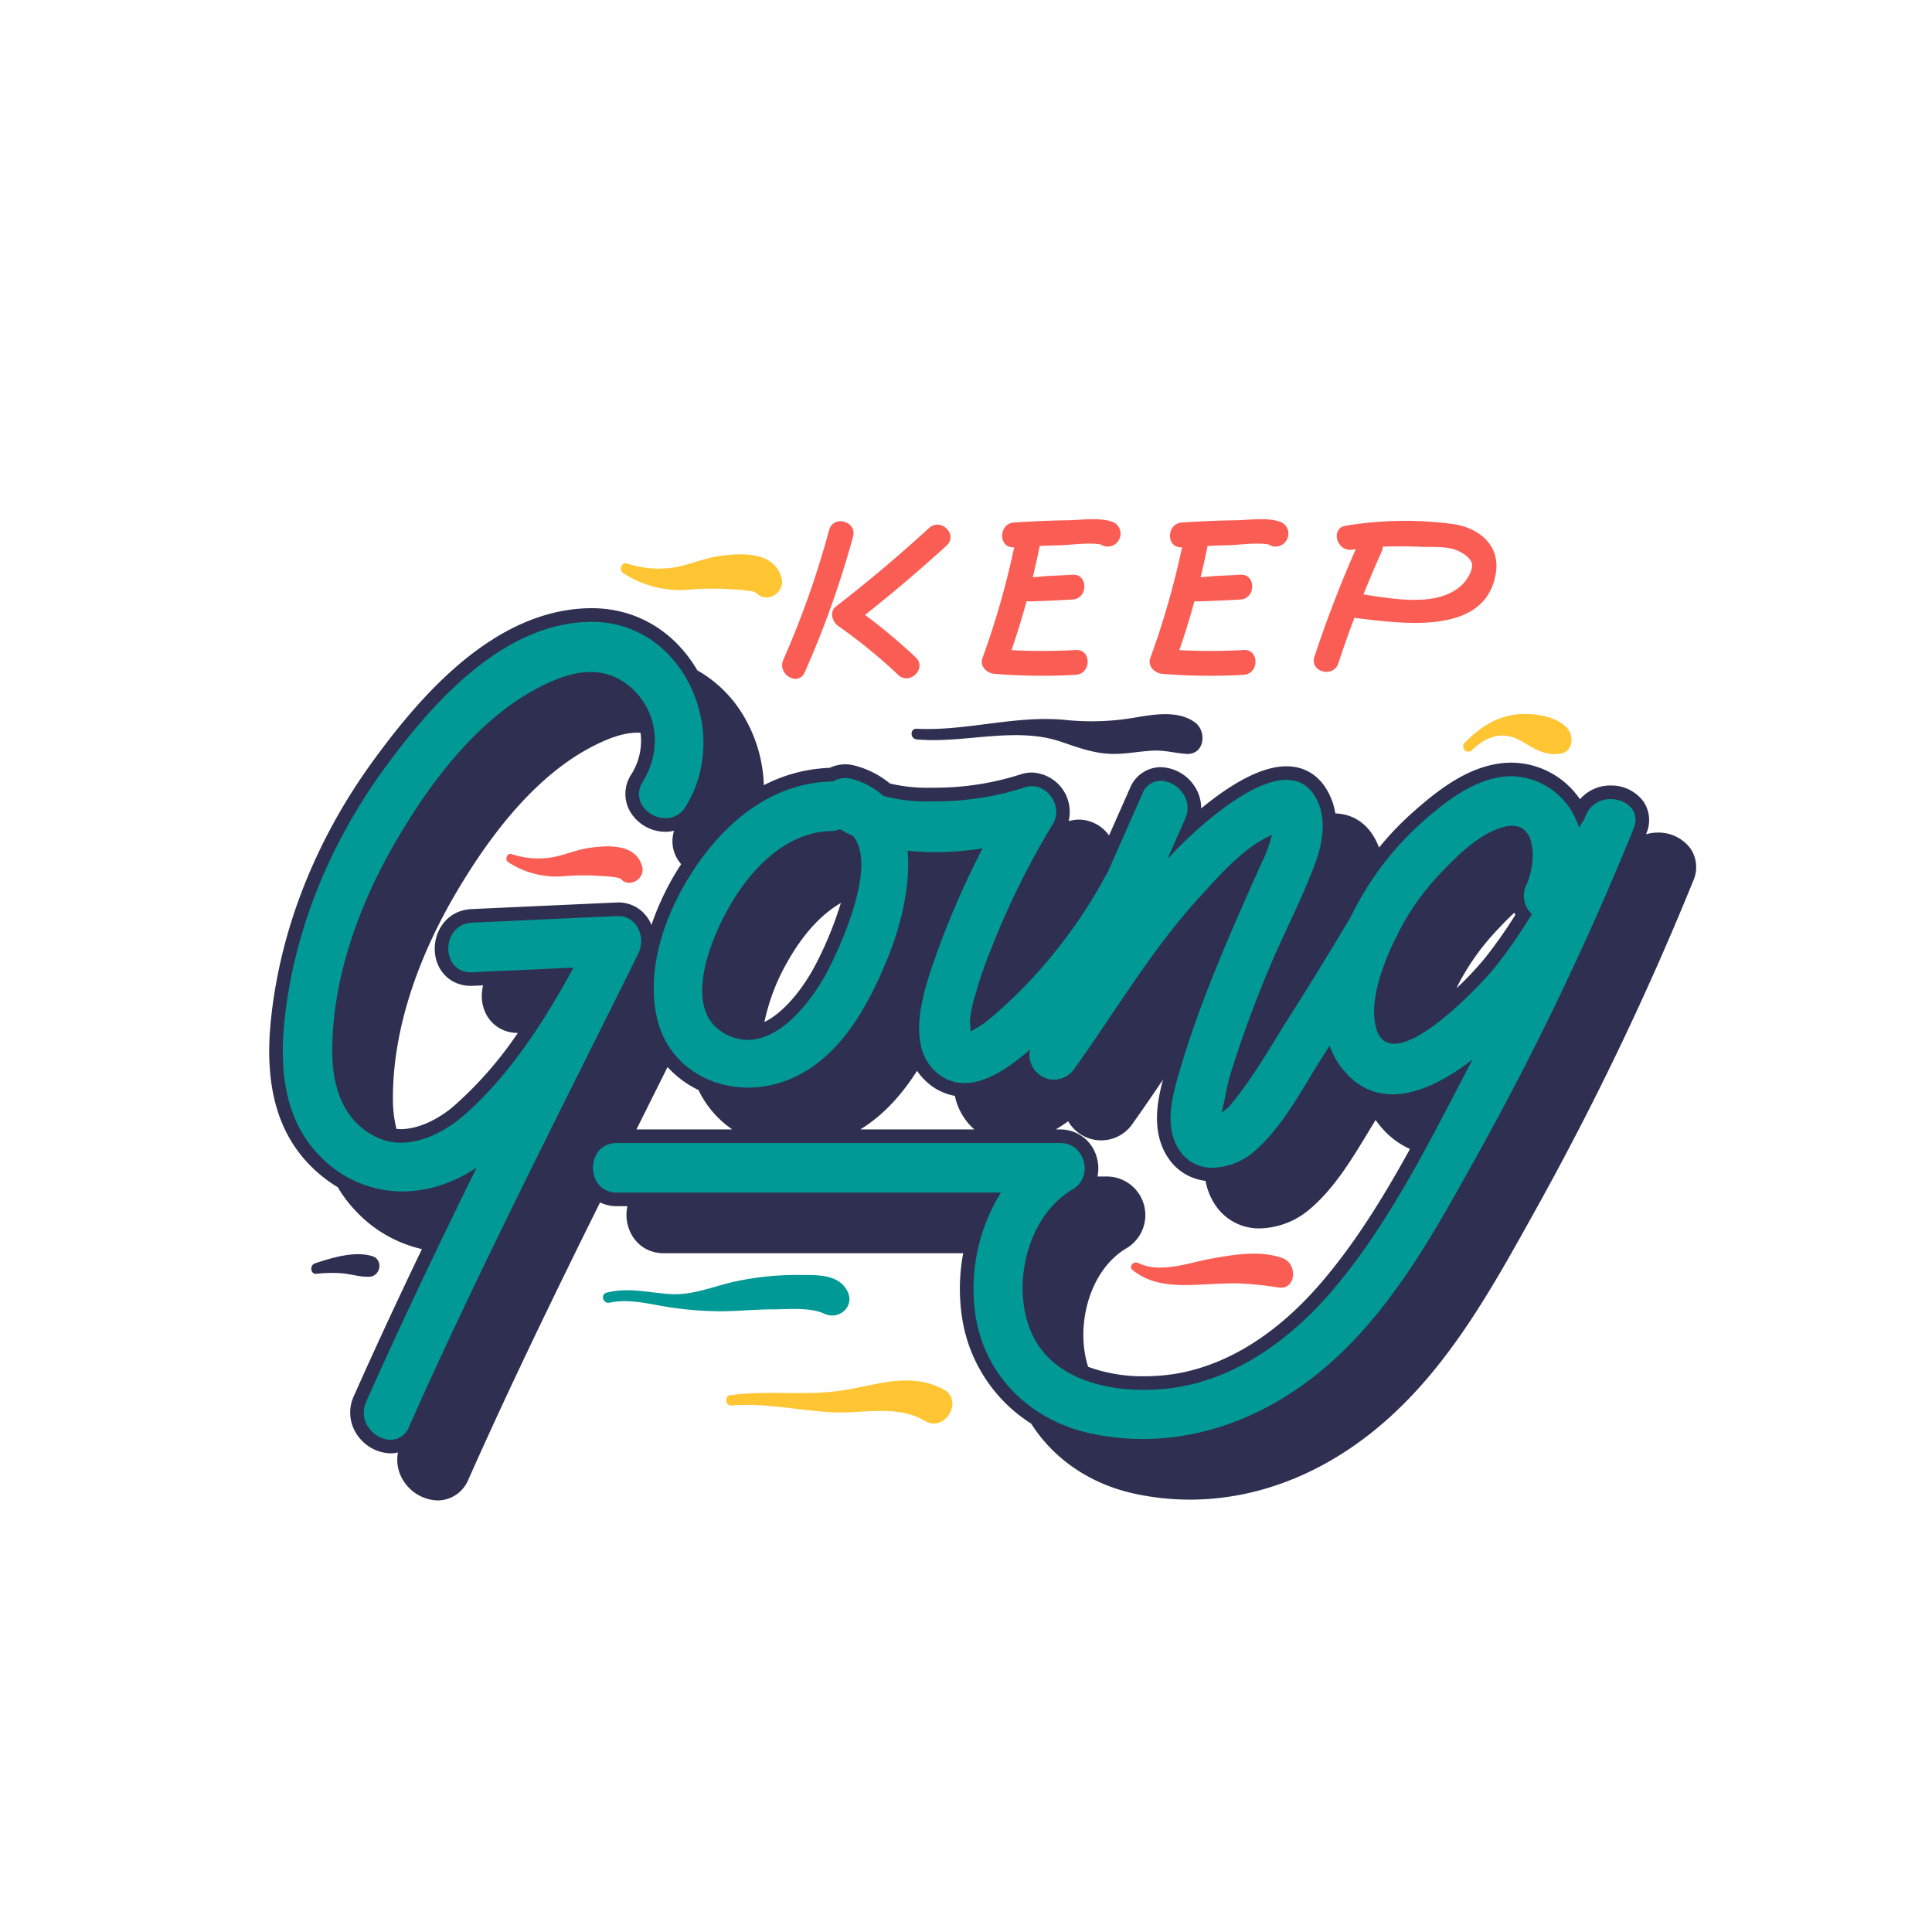 <svg id="Layer_1" height="512" viewBox="0 0 512 512" width="512" xmlns="http://www.w3.org/2000/svg" data-name="Layer 1"><path d="m448.067 224.977a10.514 10.514 0 0 0 -8.731-4.334 11.241 11.241 0 0 0 -3.132.45l.041-.1a8.828 8.828 0 0 0 -.654-8.491 10.514 10.514 0 0 0 -8.731-4.334 10.62 10.62 0 0 0 -8.151 3.643 22.154 22.154 0 0 0 -18.208-9.7 22.027 22.027 0 0 0 -2.523.146c-9.106 1.054-16.855 7.008-23.872 13.284a80.825 80.825 0 0 0 -8.646 9.072c-2.141-5.679-6.245-8.871-11.584-9.049a17.374 17.374 0 0 0 -.885-3.406c-2.2-5.858-6.485-9.084-12.062-9.084-5.213 0-11.664 2.849-19.175 8.467-1.186.887-2.338 1.8-3.439 2.7a10.4 10.4 0 0 0 -1.719-5.835 11.116 11.116 0 0 0 -9-5.1 8.835 8.835 0 0 0 -8.148 5.574l-5.54 12.522a9.958 9.958 0 0 0 -7.954-4.2 9.524 9.524 0 0 0 -2.75.416 10.441 10.441 0 0 0 -9.727-12.889 9.549 9.549 0 0 0 -2.95.472 74.058 74.058 0 0 1 -21.468 3.536c-.763.014-1.555.025-2.368.025a43.254 43.254 0 0 1 -10.846-1.124 24.057 24.057 0 0 0 -9.431-4.774 9.32 9.32 0 0 0 -2.393-.312 9.976 9.976 0 0 0 -4.16.934 41.084 41.084 0 0 0 -17.437 4.6 38.108 38.108 0 0 0 -4.731-17.255 33.547 33.547 0 0 0 -12.9-13.193c-6.118-10.466-16.272-16.462-28-16.463-.241 0-.481 0-.723.008-25.226.53-44.68 23.281-57.119 40.348-15.317 21.017-24.711 44.822-27.165 68.843-1.739 17.019 1.664 29.6 10.4 38.467a36.868 36.868 0 0 0 7.318 5.779 34.867 34.867 0 0 0 5.153 6.695 34.4 34.4 0 0 0 17.155 9.707c-6.851 14.295-12.662 26.848-18.065 39.008a10.368 10.368 0 0 0 .774 10.025 11.112 11.112 0 0 0 9 5.1 8.681 8.681 0 0 0 1.944-.24 10.314 10.314 0 0 0 1.523 7.615 11.112 11.112 0 0 0 9 5.1 8.848 8.848 0 0 0 8.153-5.565c10.961-24.663 22.916-49.274 34.882-73.411a10.073 10.073 0 0 0 4.469 1h2.788a10.785 10.785 0 0 0 -.262 2.3c0 4.93 3.487 10.169 9.95 10.169h79.289a50.983 50.983 0 0 0 -.243 17.423 40.408 40.408 0 0 0 18.27 27.738c5.9 9.291 15.537 15.994 27.414 18.565a69.249 69.249 0 0 0 14.625 1.57c16.8 0 33.392-6.088 47.967-17.607 19.16-15.142 31.153-36.7 42.75-57.55l1.341-2.41a795.015 795.015 0 0 0 41.331-86.392 8.827 8.827 0 0 0 -.645-8.483zm-157.379 81.866a10 10 0 0 0 -9.688-7.533h-1.2c1.066-.645 2.15-1.352 3.271-2.168a10.024 10.024 0 0 0 .91 1.313 10.066 10.066 0 0 0 16.3-.858c2.707-3.789 5.357-7.681 7.943-11.508-1.483 5.427-3.231 13.888 1.308 20.693a13.74 13.74 0 0 0 9.947 6.157 16.984 16.984 0 0 0 2.529 6.316 13.871 13.871 0 0 0 11.9 6.283 21.125 21.125 0 0 0 13.113-5.028c6.5-5.468 11.154-13.173 15.658-20.624.638-1.056 1.259-2.083 1.873-3.083q.571.813 1.208 1.579a21.42 21.42 0 0 0 7.895 6.108c-6.909 12.563-14.407 24.783-23.428 35.319-15.41 18-30.482 23.256-40.413 24.5a54.33 54.33 0 0 1 -6.718.42 42.267 42.267 0 0 1 -14.722-2.506c-3.4-10.4.015-25.479 10.248-31.482a10.224 10.224 0 0 0 -5.139-18.954h-2.642a10.443 10.443 0 0 0 -.153-4.944zm95.7-45.81a63.411 63.411 0 0 1 9.709-13.857c1.265-1.363 3.089-3.323 5.209-5.284.093.188.175.379.28.563a126.381 126.381 0 0 1 -8.023 11.408 88.929 88.929 0 0 1 -7.536 8.012c.136-.275.257-.56.364-.843zm-163.552-21.733a95.784 95.784 0 0 1 -6.549 16.05c-3.316 6.455-8.46 12.936-13.705 15.488a54.256 54.256 0 0 1 5.907-15.611c4.768-8.558 9.849-13.32 14.347-15.927zm-50.936 4.36a9.342 9.342 0 0 0 -8.081-4.506c-.158 0-38.841 1.764-38.841 1.764-6.5.3-9.883 5.75-9.769 10.73.127 5.575 4.152 9.621 9.57 9.621.174 0 3.253-.137 3.253-.137a11.073 11.073 0 0 0 -.352 2.989c.127 5.569 4.144 9.612 9.553 9.621a101.664 101.664 0 0 1 -16.851 19.279c-4.5 3.885-9.794 6.205-14.154 6.205-.395 0-.782-.022-1.163-.06a32.416 32.416 0 0 1 -.938-7.836c-.1-21.024 8.6-40.583 15.906-53.289 11.18-19.435 23.26-32.775 35.905-39.649 5.306-2.885 9.455-4.228 13.058-4.228.255 0 .5.013.753.027a16.606 16.606 0 0 1 -2.443 11.014 9.377 9.377 0 0 0 -.392 9.737 10.919 10.919 0 0 0 9.44 5.494 9.834 9.834 0 0 0 2.285-.277 9.136 9.136 0 0 0 .746 7.258 10.177 10.177 0 0 0 1.129 1.6 71.619 71.619 0 0 0 -7.876 16.1 10.658 10.658 0 0 0 -.738-1.457zm-1.331 51.831c2.09-4.188 4.211-8.44 6.34-12.713a26.913 26.913 0 0 0 8.207 6.1 26.5 26.5 0 0 0 8.949 10.433h-25.4zm72.46-11.718a15.644 15.644 0 0 0 2.368 2.762 14.869 14.869 0 0 0 7.654 3.881 16.3 16.3 0 0 0 4.822 8.592c.116.107.238.2.355.3h-30.239c6.322-3.863 11.211-9.508 15.04-15.535z" fill="#2f2f51"/><path d="m174 269.335c2.528 12.013 12.949 18.895 24.234 18.895a28.349 28.349 0 0 0 8.153-1.206c15.19-4.562 23.436-19.7 28.98-33.416 3.139-7.769 6.033-18.685 5.151-28.176a65.039 65.039 0 0 0 7.357.4 81.871 81.871 0 0 0 12.51-1.005 229.816 229.816 0 0 0 -12.7 29.386c-2.93 8.357-7.608 22.5.151 29.674a11.109 11.109 0 0 0 7.761 3.149c6.048 0 12.407-4.556 17.367-8.9a6.585 6.585 0 0 0 6.372 7.993 6.758 6.758 0 0 0 5.531-3.1c10.848-15.181 20.4-31.461 33.038-45.275 5.259-5.748 11.72-13.267 19.155-16.483a35.719 35.719 0 0 1 -2.795 7.57c-8.254 18.466-16.515 36.978-22.091 56.467-1.765 6.169-3.505 13.7.345 19.475a10.269 10.269 0 0 0 8.9 4.68 17.437 17.437 0 0 0 10.794-4.182c7.889-6.641 13.256-17.479 18.8-26.041.457-.707.9-1.42 1.358-2.128a21.028 21.028 0 0 0 3.674 6.493c3.823 4.6 8.3 6.4 12.976 6.4 7.183 0 14.818-4.27 21.221-9.241-.21.4-.415.809-.626 1.212-10.714 20.431-21.577 42.553-36.661 60.171-10.9 12.736-25.662 23.6-42.7 25.729a57.988 57.988 0 0 1 -7.164.448c-12.048 0-25.084-3.868-29.958-15.644-5.085-12.287-.927-30.418 11.185-37.524 5.615-3.294 3.214-12.247-3.317-12.247h-117.501c-8.458 0-8.472 13.144 0 13.144h101.749a48.314 48.314 0 0 0 -6.674 32.911c2.641 16.006 14.72 27.5 30.417 30.9a65.426 65.426 0 0 0 13.863 1.488c16.592 0 32.436-6.322 45.735-16.831 19.329-15.274 31.39-37.725 43.178-58.887a787.963 787.963 0 0 0 41.142-86c1.934-4.744-1.971-7.864-6.051-7.864a6.93 6.93 0 0 0 -6.624 4.37c-.184.451-.375.9-.56 1.349a6.99 6.99 0 0 0 -.978 1.431l-.215.415a21.5 21.5 0 0 0 -.918-2.329 19.008 19.008 0 0 0 -17.064-11.292 18.32 18.32 0 0 0 -2.109.122c-8.33.964-15.825 6.97-21.886 12.391a79.645 79.645 0 0 0 -15.4 18.91c-1.05 1.787-2.12 3.749-3.155 5.831-5.08 8.571-10.258 17.084-15.617 25.485-5.276 8.271-10.323 17.434-16.7 24.9a16.781 16.781 0 0 1 -1.9 1.491c.87-3.2 1.307-6.757 2.279-9.951a298.543 298.543 0 0 1 10.388-28.414c3.854-9.2 8.589-18.149 12.073-27.487 1.766-4.732 2.976-10.709 1.151-15.565-1.832-4.876-4.963-6.75-8.691-6.75-10.291 0-25.141 14.282-29.843 19.153-.582.6-1.148 1.219-1.718 1.832l4.724-10.679c2.327-5.26-2.274-10.064-6.5-10.064a5.191 5.191 0 0 0 -4.855 3.43l-9.266 20.951q-.207.3-.395.645a133.355 133.355 0 0 1 -19.058 26.795 125.08 125.08 0 0 1 -11.907 11.405 26.608 26.608 0 0 1 -4.88 3.164c-.039-1.139-.219-2.68-.177-3.1a35.438 35.438 0 0 1 .95-4.983 118.611 118.611 0 0 1 4.748-13.994 214.018 214.018 0 0 1 16.306-32.932c2.54-4.229-.926-9.951-5.584-9.951a5.935 5.935 0 0 0 -1.838.3 77.652 77.652 0 0 1 -22.511 3.711c-.785.015-1.6.026-2.436.026a43.8 43.8 0 0 1 -12.618-1.489 20.1 20.1 0 0 0 -8.585-4.53 5.7 5.7 0 0 0 -1.468-.192 6.533 6.533 0 0 0 -3.293.937c-.142-.006-.283-.013-.428-.013h-.117c-14.661.418-26.4 9.469-34.688 20.995-8.178 11.365-14.472 27.082-11.496 41.241zm195.306-19.588c.139-.3.289-.589.432-.884.079-.134.16-.267.239-.4a7.3 7.3 0 0 0 .628-1.35 67.077 67.077 0 0 1 10.376-14.859c4.5-4.845 10.794-11.242 17.36-13.06a8.949 8.949 0 0 1 2.376-.356c6.935 0 6.115 10.772 3.822 15.575a6.664 6.664 0 0 0 1.408 7.841 135.458 135.458 0 0 1 -9.565 13.85c-3.216 4.043-18.608 20.5-26.906 20.5-2.659 0-4.588-1.687-5.156-6.014-.888-6.782 2.166-14.78 4.989-20.843zm-176.44-8.747c5.636-10.116 14.931-20.411 27.318-20.764a6.863 6.863 0 0 0 2.43-.5 36.941 36.941 0 0 0 3.466 1.825c6.483 7.826-3.323 29.075-6.591 35.436-3.76 7.318-12 18.589-21.341 18.589a12.423 12.423 0 0 1 -6.8-2.109c-10.375-6.655-2.948-24.456 1.518-32.477z" fill="#009995"/><path d="m163.818 242.755c-.1 0-.207 0-.313.007l-38.363 1.753c-8.3.379-8.467 13.153-.363 13.153.119 0 .24 0 .363-.008l26.833-1.226c-7.787 14.335-17.219 28.94-29.241 39.313-4.322 3.729-10.5 7.08-16.506 7.08a14.242 14.242 0 0 1 -5.483-1.055c-9.526-3.938-12.646-13.37-12.69-22.9-.088-19.2 6.915-38.638 16.385-55.1 8.915-15.5 21.306-32.318 37.307-41.017 4.633-2.519 9.747-4.665 14.778-4.665a15.4 15.4 0 0 1 9.176 2.93c8.57 6.119 10.069 17.394 4.663 26.086-3.115 5.008 1.431 9.728 5.99 9.728a6.161 6.161 0 0 0 5.36-3.094c12.192-19.6-.448-48.951-24.924-48.952-.216 0-.43 0-.647.007-23.141.486-41.8 21.732-54.285 38.869-14.322 19.651-24.013 42.821-26.493 67.088-1.3 12.716.022 26.075 9.385 35.573a30.215 30.215 0 0 0 21.819 9.423 32.93 32.93 0 0 0 8.181-1.058 37.463 37.463 0 0 0 11.583-5.3c-10.107 20.547-20 41.195-29.3 62.11-2.337 5.258 2.263 10.061 6.488 10.061a5.2 5.2 0 0 0 4.862-3.427c18.876-42.464 40.217-83.834 60.797-125.482 2.039-4.127-.28-9.897-5.362-9.897z" fill="#009995"/><g fill="#fa5d53"><path d="m219.732 140.463a241.828 241.828 0 0 1 -12.148 34.4c-1.7 3.833 3.966 7.181 5.675 3.317a252.91 252.91 0 0 0 12.811-35.971c1.11-4.085-5.229-5.829-6.338-1.746z"/><path d="m246.218 139.923q-11.928 10.929-24.716 20.832c-1.812 1.4-.86 4.1.665 5.161a138.7 138.7 0 0 1 15.848 12.931c3.074 2.9 7.73-1.736 4.647-4.647a148.915 148.915 0 0 0 -13.427-11.238q11.142-8.809 21.63-18.391c3.126-2.864-1.532-7.502-4.647-4.648z"/><path d="m294.563 138.217c-3.418-1.14-8.149-.388-11.723-.335-4.707.069-9.407.28-14.1.587-4.2.274-4.23 6.848 0 6.572h.034a218.569 218.569 0 0 1 -8.417 29.372c-.787 2.163 1.218 4 3.169 4.16a155.146 155.146 0 0 0 21.553.257c4.2-.242 4.232-6.816 0-6.572a155.1 155.1 0 0 1 -17.018.034q2.2-6.411 3.991-12.933c.285.018.568.026.841.018q5.663-.162 11.318-.5c4.2-.246 4.232-6.82 0-6.572q-3.2.187-6.4.327c-1.2.051-2.72.29-4.115.342q1-4.125 1.845-8.294c1.806-.079 3.612-.147 5.419-.186 2.94-.064 7.549-.788 10.741-.209.032.018.055.041.089.058l.137.071a3.348 3.348 0 0 0 4.5-1.179l.106-.186a3.331 3.331 0 0 0 -1.97-4.832z"/><path d="m339.046 138.217c-3.418-1.14-8.149-.388-11.723-.335-4.707.069-9.407.28-14.1.587-4.2.274-4.23 6.848 0 6.572h.034a218.558 218.558 0 0 1 -8.417 29.372c-.787 2.163 1.218 4 3.169 4.16a155.146 155.146 0 0 0 21.553.257c4.2-.242 4.232-6.816 0-6.572a155.1 155.1 0 0 1 -17.018.034q2.2-6.411 3.991-12.933c.285.018.568.026.841.018q5.663-.162 11.318-.5c4.2-.246 4.232-6.82 0-6.572q-3.2.187-6.4.327c-1.2.051-2.72.29-4.115.342q1-4.125 1.845-8.294c1.806-.079 3.611-.147 5.419-.186 2.94-.064 7.549-.788 10.741-.209.032.018.055.041.089.058l.137.071a3.348 3.348 0 0 0 4.5-1.179l.106-.186a3.331 3.331 0 0 0 -1.97-4.832z"/><path d="m385.074 138.88a95.913 95.913 0 0 0 -28.437.441c-4.164.679-2.4 7.013 1.747 6.337.3-.049.607-.086.911-.13q-6.153 13.988-10.956 28.5c-1.326 4.027 5.019 5.753 6.337 1.747q2-6.07 4.243-12.04c12.493 1.491 34.966 4.978 37.515-12 1.116-7.425-4.664-11.895-11.36-12.855zm2.189 16.293c-6.279 5.669-17.312 3.675-25.938 2.36q2.3-5.728 4.832-11.367a3.514 3.514 0 0 0 .309-1.294c3.387-.142 6.783-.09 10.187.041 2.63.1 5.732-.124 8.292.548 1.686.443 4.26 1.805 4.993 3.464.848 1.922-1.405 5.101-2.675 6.247z"/></g><path d="m224.508 342.056c-2.435-4.526-8.153-4.125-12.669-4.171a77.226 77.226 0 0 0 -16.69 1.656c-5.993 1.264-11.506 3.833-17.755 3.391-5.7-.4-10.933-1.806-16.611-.366-1.73.438-.994 3.022.733 2.658 5.494-1.156 10.8.472 16.224 1.257a91.463 91.463 0 0 0 13.316 1.021c4.471-.017 8.924-.5 13.4-.5 4.108 0 10.152-.647 13.972 1.138 3.943 1.841 8.296-1.964 6.08-6.084z" fill="#009995"/><path d="m316.657 191.426c-4.6-3.344-11.272-2.033-16.5-1.162a67.4 67.4 0 0 1 -18.086.5c-13.223-1.208-25.963 3.011-39.134 2.368-1.828-.089-1.777 2.65 0 2.813 12.581 1.154 26.14-3.533 38.344.656 5.389 1.85 9.776 3.5 15.6 3.15 2.994-.182 5.957-.724 8.956-.836 2.942-.109 5.649.695 8.554.873 4.863.298 5.532-5.988 2.266-8.362z" fill="#2f2f51"/><path d="m339.969 333.455c-5.9-2.185-13.027-.993-19.054.114-5.942 1.092-13.558 4-19.32 1.109-1.142-.574-2.585.982-1.459 1.89 4.621 3.725 10.177 4.125 15.913 3.943 3.845-.122 7.684-.418 11.533-.426a94.591 94.591 0 0 1 11.337 1.131c4.712.551 4.922-6.328 1.05-7.761z" fill="#fa5d53"/><path d="m415.416 193.08c-3.009-3.6-10.281-4.369-14.729-3.582-4.887.865-9.2 3.854-12.555 7.375a1.379 1.379 0 0 0 1.949 1.949c3.995-3.922 8.451-5.232 13.414-2.241 3.383 2.039 6.183 3.815 10.177 3.1 3.192-.563 3.46-4.551 1.744-6.601z" fill="#ffc533"/><path d="m207.135 153.242c-1.965-7.274-10.819-6.727-16.814-5.832-3.772.563-7.262 2.11-10.991 2.843a26.434 26.434 0 0 1 -13.071-.9c-1.548-.487-2.371 1.718-1.073 2.545a27.516 27.516 0 0 0 16.685 4.417 77.9 77.9 0 0 1 10.095-.259c1.869.139 7.751.314 8.469 1.091 2.771 2.991 7.716-.147 6.7-3.905z" fill="#ffc533"/><path d="m170.183 229.656c-1.66-6.145-9.14-5.683-14.205-4.927-3.187.476-6.135 1.783-9.286 2.4a22.332 22.332 0 0 1 -11.043-.764c-1.308-.412-2 1.452-.907 2.15a23.247 23.247 0 0 0 14.1 3.732 65.813 65.813 0 0 1 8.529-.219c1.579.117 6.548.265 7.155.922 2.338 2.532 6.516-.116 5.657-3.294z" fill="#fa5d53"/><path d="m98.557 332.858c-4.734-1.352-10.542.447-15.083 1.941-1.42.467-1.287 2.929.374 2.763a36.757 36.757 0 0 1 6.956-.108c2.4.226 4.569.981 7.009.9 3.125-.099 3.839-4.612.744-5.496z" fill="#2f2f51"/><path d="m249.991 368.164c-8.929-4.608-17.2-1.223-26.443.263-9.955 1.6-20.122-.1-30.113 1.332-1.526.219-1.179 2.833.366 2.708 8.883-.719 17.489 1.246 26.314 1.793 8.2.509 17.514-2.2 24.977 2.284 5.388 3.238 10.434-5.525 4.899-8.38z" fill="#ffc533"/></svg>